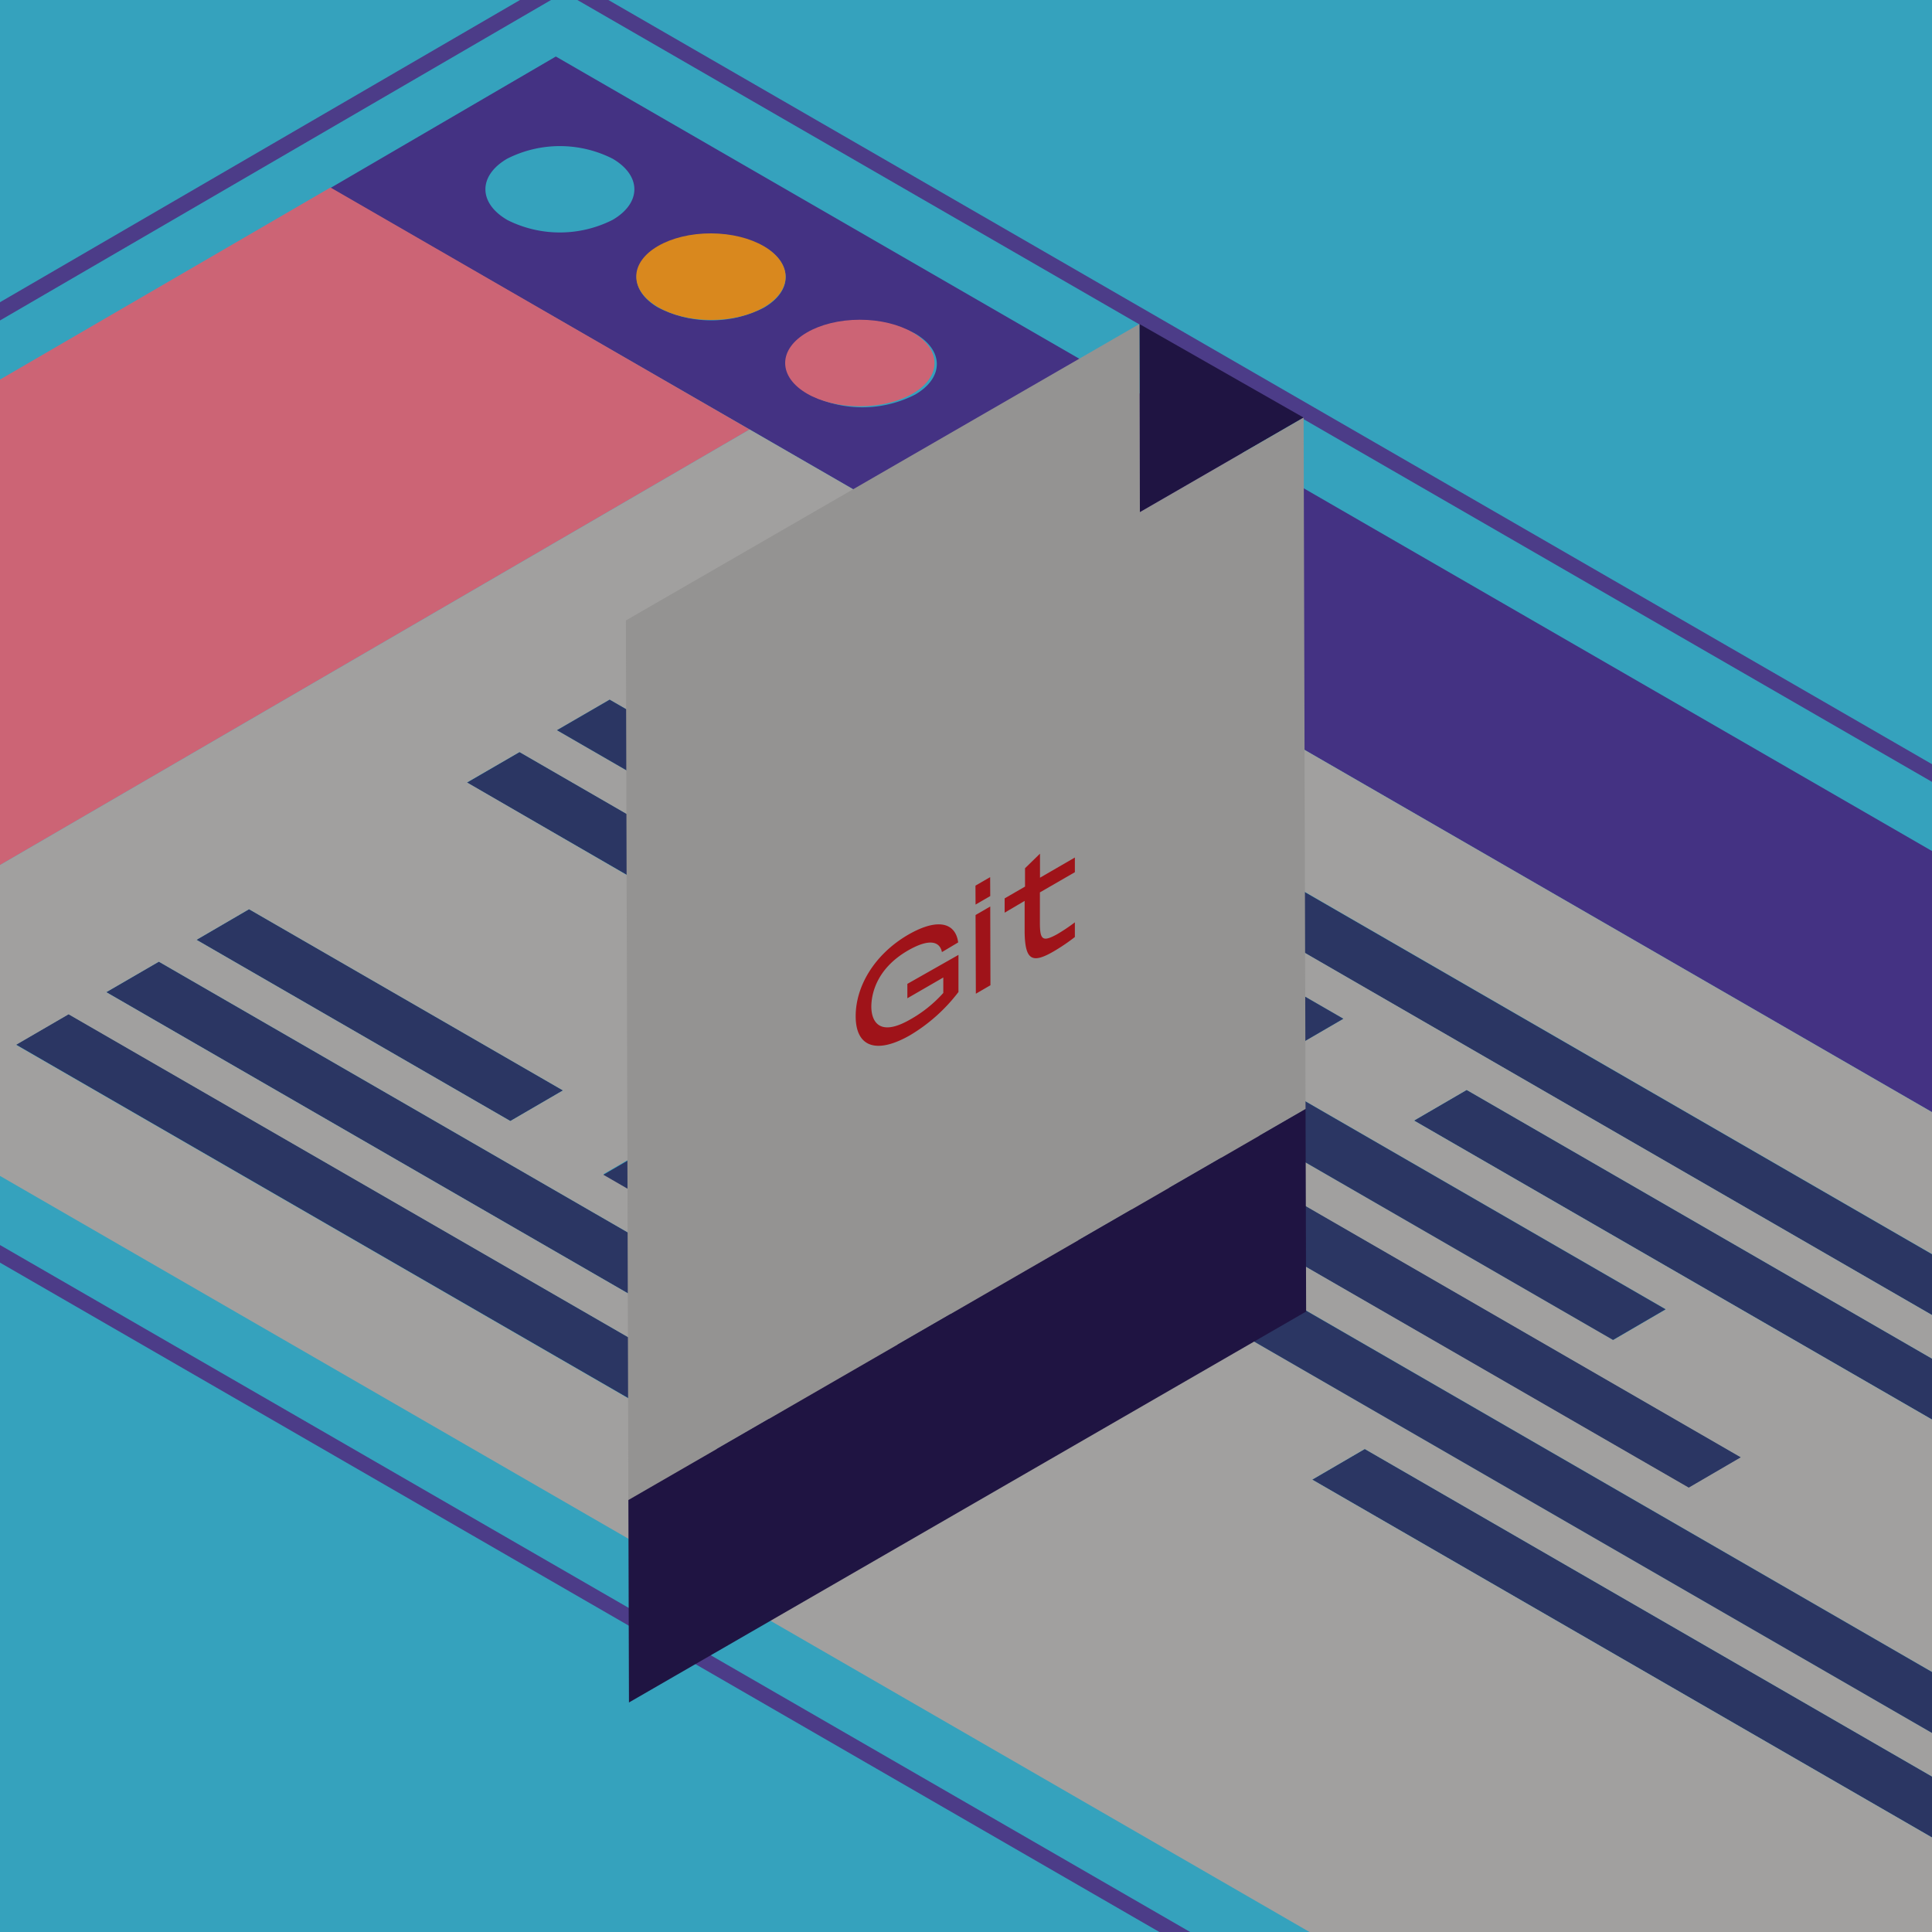 <svg xmlns="http://www.w3.org/2000/svg" xmlns:xlink="http://www.w3.org/1999/xlink" viewBox="0 0 200 200">
  <defs>
    <clipPath id="a">
      <rect width="200" height="200" style="fill: none"/>
    </clipPath>
  </defs>
  <title>gi_1Mesa de trabajo 1</title>
  <rect width="200" height="200" style="fill: #35a2bd"/>
  <g style="clip-path: url(#a)">
    <g style="isolation: isolate">
      <ellipse cx="57.94" cy="19.6" rx="4.48" ry="7.73" transform="translate(38.18 77.48) rotate(-89.84)" style="fill: #35a2bd"/>
      <path d="M57.54,5.85,333.79,165.34,310.46,178.9,77.6,44.46l-43.39-25Zm10.62,26a12,12,0,0,0,10.92,0c3-1.74,3-4.58,0-6.33a12.1,12.1,0,0,0-10.93,0c-3,1.75-3,4.59,0,6.33m15.66,9a12,12,0,0,0,10.92,0c3-1.74,3-4.58,0-6.32a12,12,0,0,0-10.93,0c-3,1.74-3,4.57,0,6.32M52.49,22.76a12.1,12.1,0,0,0,10.93,0c3-1.75,3-4.58,0-6.33a12.07,12.07,0,0,0-10.92,0c-3,1.75-3,4.58,0,6.33" style="fill: #443283"/>
      <ellipse cx="89.26" cy="37.68" rx="4.48" ry="7.73" transform="matrix(0, -1, 1, 0, 51.33, 126.84)" style="fill: #cc6475"/>
      <polygon points="77.49 91.53 72.04 94.7 48.34 81.01 53.78 77.85 77.49 91.53" style="fill: #2b3663"/>
      <polygon points="77.6 44.46 -27.77 105.69 -71.16 80.65 34.21 19.41 77.6 44.46" style="fill: #cc6475"/>
      <polygon points="58.28 112.88 52.83 116.05 20.34 97.29 25.78 94.12 58.28 112.88" style="fill: #2b3663"/>
      <polygon points="81.79 137.28 76.35 140.44 11 102.71 16.44 99.55 81.79 137.28" style="fill: #2b3663"/>
      <polygon points="180.26 150.87 174.82 154.04 103 112.57 108.45 109.41 180.26 150.87" style="fill: #2b3663"/>
      <polygon points="219.23 151.75 213.79 154.91 146.38 116 151.83 112.83 219.23 151.75" style="fill: #2b3663"/>
      <polygon points="91.3 153.59 85.85 156.75 1.66 108.14 7.1 104.98 91.3 153.59" style="fill: #2b3663"/>
      <polygon points="254.83 161.49 249.39 164.65 76.34 64.74 81.79 61.58 254.83 161.49" style="fill: #2b3663"/>
      <polygon points="208.15 188.61 202.71 191.78 135.84 153.17 141.28 150 208.15 188.61" style="fill: #2b3663"/>
      <path d="M58.39-2.65,348.46,164.82,204.25,248.63-85.82,81.16ZM204.24,246.77l141-82L58.4-.79l-141,82L204.24,246.77" style="fill: #4c3c88"/>
      <ellipse cx="73.6" cy="28.64" rx="4.48" ry="7.73" transform="translate(44.75 102.16) rotate(-89.84)" style="fill: #d9881e"/>
      <path d="M77.6,44.46,310.46,178.9,205.08,240.14-27.78,105.69ZM249.39,164.65l5.44-3.17-173-99.9-5.45,3.16,173,99.91m-37.34,21.7,5.44-3.17L90.75,110l-5.44,3.17,126.74,73.17M63.11,72.43l-5.45,3.16L167,138.71l5.44-3.17L63.11,72.43m22.74,84.32,5.45-3.16L7.1,105l-5.44,3.16,84.19,48.61m94.41-5.88-71.81-41.46L103,112.57,174.82,154l5.44-3.17M146.38,116l67.41,38.91,5.44-3.16-67.4-38.92L146.38,116m56.33,75.78,5.44-3.17L141.28,150l-5.44,3.17,66.87,38.61M72.45,67,67,70.17l66.61,38.45,5.45-3.16L72.45,67m-56,32.55L11,102.71l65.35,37.73,5.44-3.16L16.44,99.55m94.47,50,5.44-3.17-48.44-28-5.45,3.17,48.45,28M25.78,94.12l-5.44,3.17,32.49,18.76,5.45-3.17L25.78,94.12m28-16.27L48.34,81,72,94.7l5.45-3.17L53.78,77.85" style="fill: #a1a09f"/>
      <polygon points="139.06 105.46 133.61 108.63 67 70.17 72.45 67 139.06 105.46" style="fill: #2b3663"/>
      <polygon points="172.42 135.54 166.98 138.71 57.66 75.59 63.11 72.43 172.42 135.54" style="fill: #2b3663"/>
      <polygon points="116.35 146.41 110.91 149.58 62.46 121.61 67.91 118.44 116.35 146.41" style="fill: #2b3663"/>
      <polygon points="217.49 183.19 212.05 186.35 85.31 113.18 90.75 110.01 217.49 183.19" style="fill: #2b3663"/>
    </g>
  </g>
  <g>
    <polygon points="117.95 33.54 134.95 43.23 118 53.02 117.95 33.54" style="fill: #1f1442"/>
    <polygon points="117.95 33.54 118 53.02 134.95 43.23 135.15 114.81 65.05 155.28 65.11 176.24 135.21 135.77 65.11 176.24 64.79 64.23 117.95 33.54" style="fill: #949392"/>
    <polygon points="135.15 114.81 135.21 135.77 65.11 176.24 65.05 155.28 135.15 114.81" style="fill: #1f1442"/>
  </g>
  <g>
    <path d="M94,96.77c3.22-1.86,4.94-1.14,5.19.79l-1.68,1c-.25-1.19-1.42-1.37-3.51-.17-3.34,1.93-3.8,4.61-3.8,5.83s.59,3.28,4,1.33a13.35,13.35,0,0,0,3.45-2.76v-1.6l-3.72,2.15v-1.49l5.29-3v3.84a17.6,17.6,0,0,1-5,4.47c-3.49,2-5.63,1.23-5.64-1.94S90.57,98.77,94,96.77Z" style="fill: #9f1319"/>
    <polygon points="100.98 91.68 102.5 90.8 102.51 92.76 100.99 93.64 100.98 91.68" style="fill: #9f1319"/>
    <polygon points="101.02 102.87 100.99 94.72 102.51 93.84 102.53 101.99 101.02 102.87" style="fill: #9f1319"/>
    <path d="M107.66,88.37v2.49l3.61-2.09v1.52l-3.62,2.09v3.15c0,1.77.28,2,1.77,1.19a18.51,18.51,0,0,0,1.85-1.24V97a19.89,19.89,0,0,1-2.2,1.49c-2.24,1.3-2.94.88-3-1.93V93.26L104,94.48V93l2.11-1.22v-1.9Z" style="fill: #9f1319"/>
  </g>
</svg>

